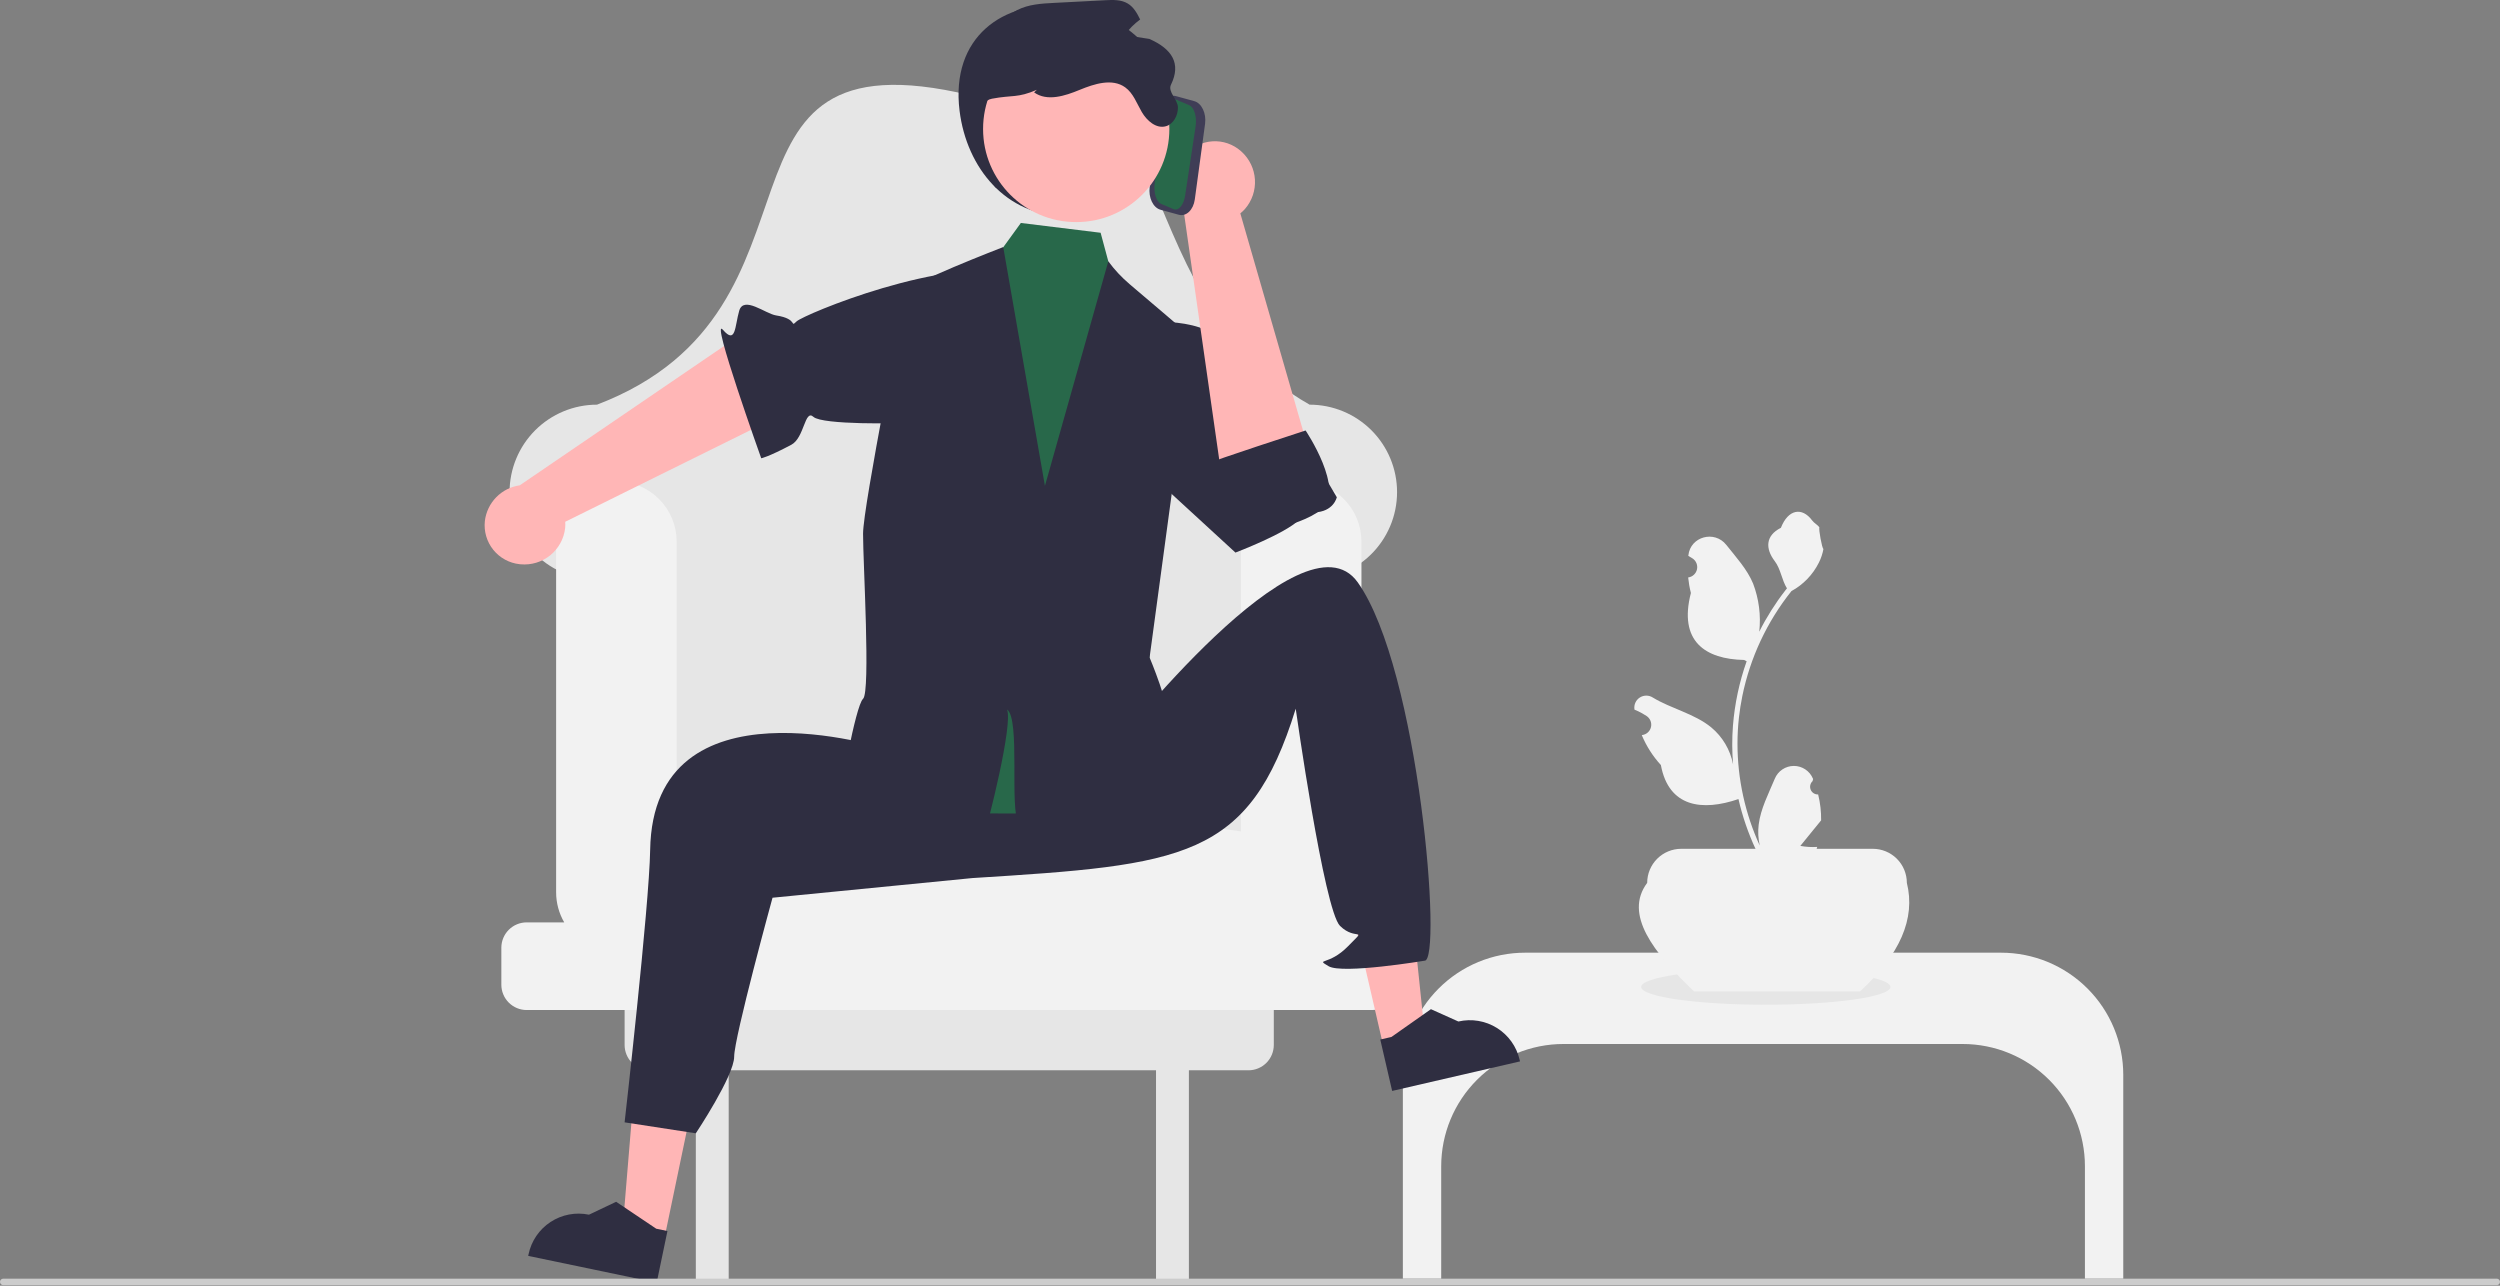 <svg width="700" height="360" viewBox="0 0 700 360" fill="none" xmlns="http://www.w3.org/2000/svg">
<rect x="0" y="0" width="700" height="360" fill="#808080" stroke="none"/>
<g clip-path="url(#clip0_2061_691)">
<path d="M509.082 222.447C508.641 222.467 508.204 222.352 507.831 222.115C507.458 221.879 507.167 221.534 506.996 221.127C506.826 220.719 506.785 220.27 506.879 219.838C506.973 219.407 507.197 219.015 507.521 218.715L507.669 218.128C507.649 218.081 507.63 218.035 507.61 217.988C507.166 216.938 506.421 216.043 505.47 215.416C504.519 214.788 503.404 214.455 502.264 214.46C501.124 214.464 500.011 214.805 499.065 215.44C498.118 216.074 497.38 216.975 496.944 218.027C495.199 222.229 492.978 226.438 492.432 230.88C492.191 232.844 492.292 234.834 492.732 236.763C488.634 227.825 486.507 218.111 486.493 208.279C486.492 205.811 486.629 203.346 486.904 200.894C487.13 198.884 487.445 196.888 487.847 194.906C490.044 184.155 494.759 174.078 501.606 165.502C504.92 163.694 507.6 160.914 509.285 157.536C509.895 156.321 510.326 155.025 510.565 153.687C510.192 153.736 509.156 148.043 509.438 147.693C508.917 146.903 507.984 146.51 507.415 145.738C504.586 141.902 500.687 142.572 498.652 147.785C494.304 149.98 494.262 153.619 496.93 157.119C498.627 159.346 498.86 162.359 500.349 164.742C500.196 164.939 500.037 165.129 499.884 165.325C497.083 168.926 494.642 172.793 492.596 176.871C493.093 172.303 492.499 167.682 490.863 163.388C489.204 159.387 486.095 156.017 483.357 152.557C480.068 148.402 473.325 150.215 472.745 155.483C472.74 155.534 472.734 155.585 472.729 155.636C473.135 155.865 473.534 156.109 473.923 156.366C474.412 156.693 474.792 157.16 475.011 157.706C475.23 158.252 475.279 158.852 475.152 159.427C475.025 160.001 474.727 160.524 474.297 160.926C473.868 161.329 473.327 161.592 472.745 161.681L472.686 161.691C472.831 163.156 473.087 164.609 473.452 166.036C469.94 179.619 477.523 184.566 488.35 184.789C488.589 184.911 488.822 185.034 489.061 185.15C487.005 190.976 485.715 197.045 485.225 203.204C484.947 206.838 484.963 210.488 485.274 214.119L485.255 213.99C484.471 209.953 482.317 206.31 479.157 203.676C474.465 199.821 467.835 198.402 462.773 195.303C462.235 194.958 461.609 194.774 460.97 194.772C460.33 194.771 459.704 194.952 459.164 195.295C458.625 195.637 458.194 196.127 457.924 196.707C457.653 197.286 457.554 197.931 457.638 198.565C457.645 198.61 457.652 198.655 457.659 198.7C458.414 199.007 459.149 199.361 459.859 199.76C460.266 199.99 460.664 200.233 461.053 200.491C461.543 200.818 461.922 201.285 462.141 201.831C462.36 202.377 462.41 202.976 462.282 203.551C462.155 204.125 461.857 204.648 461.428 205.051C460.998 205.453 460.457 205.716 459.876 205.806L459.816 205.815C459.773 205.821 459.737 205.827 459.694 205.833C460.983 208.912 462.793 211.746 465.044 214.211C467.24 226.069 476.673 227.194 486.763 223.74H486.769C487.876 228.551 489.48 233.234 491.555 237.713H508.653C508.715 237.523 508.77 237.327 508.825 237.137C507.242 237.237 505.653 237.142 504.094 236.855C505.362 235.299 506.631 233.73 507.9 232.173C507.928 232.144 507.954 232.113 507.979 232.081C508.623 231.285 509.272 230.494 509.916 229.697L509.916 229.696C509.95 227.254 509.67 224.818 509.082 222.447Z" fill="#F2F2F2"/>
<path d="M560.288 266.753H427.027C417.949 266.753 409.244 270.359 402.825 276.778C396.406 283.197 392.8 291.903 392.8 300.981V358.024H403.538V326.548C403.538 317.47 407.144 308.764 413.562 302.345C419.981 295.926 428.687 292.32 437.765 292.32H549.551C558.628 292.32 567.334 295.926 573.753 302.345C580.172 308.764 583.778 317.47 583.778 326.548V358.024H594.516V300.981C594.516 291.903 590.91 283.197 584.491 276.778C578.072 270.359 569.366 266.753 560.288 266.753Z" fill="#F2F2F2"/>
<path d="M494.425 281.326C513.698 281.326 529.323 279.094 529.323 276.341C529.323 273.587 513.698 271.355 494.425 271.355C475.152 271.355 459.527 273.587 459.527 276.341C459.527 279.094 475.152 281.326 494.425 281.326Z" fill="#E6E6E6"/>
<path d="M520.806 277.591H474.324C462.85 266.594 454.645 255.996 461.214 247.198C461.214 244.67 462.218 242.244 464.006 240.456C465.795 238.668 468.22 237.664 470.749 237.664H524.382C526.911 237.664 529.336 238.668 531.124 240.456C532.912 242.244 533.917 244.67 533.917 247.198C536.418 257.222 531.95 267.355 520.806 277.591Z" fill="#F2F2F2"/>
<path d="M366.69 113.306C311.231 81.845 332.451 0.829 271.529 26.638C192.421 7.799 237.387 86.488 167.165 113.306C163.95 113.306 160.765 113.94 157.794 115.171C154.823 116.401 152.123 118.205 149.849 120.479C147.575 122.753 145.772 125.453 144.541 128.424C143.31 131.395 142.677 134.579 142.677 137.795C142.677 141.083 143.339 144.338 144.624 147.365C145.909 150.392 147.791 153.129 150.156 155.413C152.522 157.697 155.324 159.481 158.394 160.659C161.464 161.837 164.74 162.384 168.026 162.269L177.191 161.946V239.091H356.664V161.946L365.829 162.269C369.115 162.384 372.391 161.837 375.461 160.659C378.532 159.481 381.333 157.697 383.699 155.413C386.065 153.129 387.946 150.392 389.231 147.365C390.516 144.338 391.178 141.083 391.178 137.795C391.178 134.579 390.545 131.395 389.314 128.424C388.084 125.453 386.28 122.753 384.006 120.479C381.732 118.205 379.032 116.401 376.061 115.171C373.09 113.94 369.906 113.306 366.69 113.306Z" fill="#E6E6E6"/>
<path d="M349.568 275.139H181.986C180.104 275.139 178.299 275.887 176.968 277.218C175.637 278.549 174.89 280.353 174.89 282.235V292.587C174.89 294.469 175.637 296.274 176.968 297.604C178.299 298.935 180.104 299.683 181.986 299.683H194.831V359.507H204.035V299.683H323.684V359.507H332.888V299.683H349.568C351.45 299.683 353.255 298.935 354.586 297.604C355.916 296.273 356.664 294.469 356.664 292.587V282.235C356.664 280.353 355.916 278.549 354.586 277.218C353.255 275.887 351.45 275.139 349.568 275.139Z" fill="#E6E6E6"/>
<path d="M384.083 258.266H378.945C380.43 255.702 381.211 252.792 381.208 249.829V151.655C381.208 147.18 379.43 142.888 376.266 139.724C373.101 136.56 368.809 134.782 364.334 134.782C359.859 134.782 355.567 136.56 352.403 139.724C349.238 142.888 347.461 147.18 347.461 151.655V232.798C221.144 215.056 303.463 215.235 189.463 233.362V151.655C189.463 147.18 187.685 142.888 184.521 139.724C181.356 136.56 177.064 134.782 172.589 134.782C168.114 134.782 163.822 136.56 160.658 139.724C157.493 142.888 155.716 147.18 155.716 151.655V249.829C155.712 252.792 156.493 255.702 157.979 258.266H147.472C145.59 258.266 143.785 259.013 142.454 260.344C141.124 261.675 140.376 263.48 140.376 265.362V275.713C140.376 277.595 141.124 279.4 142.454 280.731C143.785 282.062 145.59 282.809 147.472 282.809H384.083C385.965 282.809 387.769 282.061 389.1 280.731C390.431 279.4 391.179 277.595 391.179 275.713V265.362C391.179 263.48 390.431 261.675 389.1 260.344C387.769 259.013 385.965 258.266 384.083 258.266Z" fill="#F2F2F2"/>
<path d="M145.782 158.002C148.763 158.274 151.732 157.372 154.058 155.488C156.384 153.605 157.883 150.887 158.236 147.915C158.298 147.31 158.31 146.701 158.272 146.093L228.536 111.33L211.466 90.933L145.538 135.889C143.032 136.242 140.714 137.416 138.945 139.225C137.176 141.035 136.056 143.379 135.76 145.893C135.447 148.784 136.296 151.681 138.119 153.947C139.942 156.213 142.591 157.661 145.482 157.974C145.582 157.985 145.682 157.994 145.782 158.002Z" fill="#FFB6B6"/>
<path d="M300.179 94.915C300.179 94.915 307.003 81.376 285.697 76.463C264.391 71.551 225.056 88.094 223.055 89.983C221.053 91.873 223.653 89.306 217.323 88.322C214.284 87.85 208.217 82.707 206.971 87.034C205.725 91.361 206.069 96.558 202.424 92.351C198.778 88.145 213.144 128.318 213.144 128.318C213.144 128.318 214.998 128.02 221.569 124.536C225.26 122.579 225.299 114.453 227.769 116.726C230.238 118.999 252.193 118.613 253.427 118.314C254.661 118.014 260.193 107.829 260.193 107.829L300.179 94.915Z" fill="#2F2E41"/>
<path d="M186.001 346.86L174.304 344.421L178.141 298.142L195.406 301.741L186.001 346.86Z" fill="#FFB6B6"/>
<path d="M183.87 359.149L147.898 351.651L147.993 351.197C148.767 347.483 150.985 344.23 154.157 342.151C157.33 340.073 161.199 339.34 164.912 340.113L164.913 340.113L172.522 336.498L183.743 344.038L186.883 344.692L183.87 359.149Z" fill="#2F2E41"/>
<path d="M387.406 293.22L399.049 290.531L394.217 244.345L377.034 248.313L387.406 293.22Z" fill="#FFB6B6"/>
<path d="M389.801 305.46L425.603 297.191L425.498 296.739C424.644 293.043 422.358 289.838 419.141 287.828C415.924 285.818 412.041 285.168 408.345 286.021L408.344 286.022L400.659 282.57L389.603 290.35L386.478 291.072L389.801 305.46Z" fill="#2F2E41"/>
<path d="M250.054 186.937L248.046 209.652C248.046 209.652 182.839 188.71 182.045 237.971C181.792 253.664 174.89 314.255 174.89 314.255L194.831 317.323C194.831 317.323 205.569 301.217 205.569 295.848C205.569 290.479 216.307 251.363 216.307 251.363L272.271 245.859C331.354 242.159 349.761 240.625 362.8 198.441C362.8 198.441 370.749 254.881 375.211 259.258C379.673 263.635 382.977 259.283 377.49 264.91C372.004 270.537 368.169 268.237 372.004 270.537C375.839 272.838 398.848 269.003 398.848 269.003C403.987 269.58 397.397 187.34 380.176 163.07C364.809 141.412 311.788 209.469 311.788 209.469L250.054 186.937Z" fill="#2F2E41"/>
<path d="M319.147 90.311C319.147 90.311 339.079 88.049 343.324 97.601C347.57 107.153 358.269 127.042 358.269 127.042C358.269 127.042 352.782 129.38 358.385 123.308C360.896 120.586 356.262 122.246 359.446 121.185C362.63 120.123 363.692 121.185 363.692 121.185L374.305 139.228C374.305 139.228 373.451 143.339 367.937 143.473C362.423 143.607 371.121 138.166 363.692 145.596C359.856 149.432 345.927 154.723 345.927 154.723L310.322 122.003L319.147 90.311Z" fill="#2F2E41"/>
<path d="M256.294 80.619L276.439 75.399L285.842 62.429L308.174 65.175L312.928 82.865L328.827 92.094C328.827 92.094 320.039 185.037 322.13 190.141C324.22 195.244 319.148 199.514 312.747 206.092C306.346 212.671 318.065 205.33 319.551 212.493C321.036 219.655 331.863 227.235 319.551 227.16C307.238 227.084 239.514 230.503 241.637 222.012C243.76 213.522 237.156 211.198 240.357 205.874C243.558 200.551 245.712 203.526 244.635 195.67C243.558 187.815 244.619 182.508 244.619 178.263C244.619 174.017 248.175 135.439 248.175 135.439L256.294 80.619Z" fill="#28684A"/>
<path d="M328.667 227.319C332.509 234.175 310.868 236.192 287.423 235.269C286.97 233.532 286.219 231.888 285.205 230.408C282.615 226.65 285.746 201.231 281.968 198.663C283.676 202.802 276.767 230.312 275.324 234.547C254.118 232.849 234.791 228.996 235.025 224.411C235.088 223.074 239.514 197.602 241.658 195.67C243.791 193.738 241.637 157.271 241.658 149.448C241.669 141.616 253.311 84.038 253.311 81.915C253.311 79.793 280.906 69.179 280.906 69.179L292.581 136.044L310.327 73.17C312.062 75.529 314.067 77.677 316.302 79.57C319.858 82.531 333.974 94.651 333.974 94.651L321.885 184.101C321.885 184.101 327.605 197.602 327.308 202.961C327.193 207.214 326.357 211.417 324.835 215.39C323.116 220.431 323.296 217.725 328.667 227.319Z" fill="#2F2E41"/>
<path d="M347.655 42.49C349.867 44.506 351.204 47.307 351.383 50.294C351.561 53.282 350.567 56.222 348.611 58.487C348.206 58.942 347.764 59.362 347.29 59.743L369.031 135.061L342.46 136.222L331.167 57.228C329.738 55.14 329.04 52.637 329.182 50.11C329.325 47.584 330.3 45.175 331.955 43.261C332.907 42.181 334.063 41.299 335.356 40.666C336.649 40.032 338.055 39.659 339.492 39.569C340.929 39.478 342.37 39.672 343.732 40.138C345.095 40.605 346.352 41.335 347.432 42.287C347.507 42.354 347.582 42.421 347.655 42.49Z" fill="#FFB6B6"/>
<path d="M338.275 129.795C339.124 129.119 365.567 120.534 365.567 120.534C365.567 120.534 376.798 137.243 370.011 142.65C363.224 148.056 348.399 149.466 348.399 149.466C348.399 149.466 342.17 145.961 342.316 141.831C342.463 137.7 338.275 129.795 338.275 129.795Z" fill="#2F2E41"/>
<path d="M321.912 52.376L324.787 31.207C325.185 28.272 327.191 26.345 329.257 26.911L334.396 28.319C336.462 28.885 337.818 31.734 337.42 34.67L334.545 55.839C334.147 58.774 332.141 60.702 330.075 60.135L324.937 58.727C322.87 58.16 321.514 55.312 321.912 52.376Z" fill="#3F3D56"/>
<path d="M323.337 51.147L326.267 31.782C326.673 29.097 328.135 27.393 329.525 27.984L332.984 29.452C334.374 30.042 335.175 32.707 334.769 35.392L331.839 54.757C331.433 57.442 329.971 59.146 328.581 58.556L325.122 57.087C323.732 56.497 322.931 53.832 323.337 51.147Z" fill="#28684A"/>
<path d="M268.68 31.033C270.678 47.153 281.847 60.444 298.09 60.444C301.953 60.444 305.777 59.683 309.345 58.205C312.913 56.727 316.156 54.561 318.887 51.83C321.618 49.099 323.784 45.856 325.262 42.288C326.74 38.72 327.501 34.896 327.501 31.033C327.501 14.79 314.264 3.125 298.09 1.623C280.929 0.03 266.115 10.338 268.68 31.033Z" fill="#2F2E41"/>
<path d="M301.342 62.19C315.745 62.19 327.422 50.514 327.422 36.11C327.422 21.707 315.745 10.03 301.342 10.03C286.938 10.03 275.262 21.707 275.262 36.11C275.262 50.514 286.938 62.19 301.342 62.19Z" fill="#FFB6B6"/>
<path d="M274.336 38.952C275.162 44.619 279.992 52.526 278.861 52.526C277.729 52.526 269.687 29.163 277.729 27.64C283.563 26.535 284.867 27.504 290.319 25.14L289.55 25.864C293.159 28.488 298.181 26.871 302.298 25.163C306.427 23.466 311.438 21.848 315.058 24.461C317.332 26.102 318.293 28.952 319.707 31.373C321.121 33.805 323.734 36.101 326.426 35.355C328.587 34.755 329.831 32.334 329.82 30.095C329.808 27.855 326.892 25.724 327.874 23.715C330.785 17.76 328.167 13.701 321.822 10.899C319.515 10.548 317.207 10.19 314.9 9.824C316.109 8.149 317.575 6.676 319.243 5.458C318.384 3.704 317.4 1.94 315.737 0.967C313.893 -0.13 311.608 -0.051 309.47 0.062C304.697 0.311 299.927 0.56 295.161 0.809C291.632 0.99 287.978 1.204 284.822 2.822C280.885 4.847 278.306 8.795 276.429 12.81C272.221 21.837 272.888 29.099 274.336 38.952Z" fill="#2F2E41"/>
<path d="M4.03988e-06 358.932C-0 359.052 0.023 359.17 0.069 359.281C0.115 359.392 0.182 359.493 0.267 359.578C0.351 359.663 0.452 359.73 0.563 359.776C0.674 359.821 0.793 359.845 0.913 359.844H699.087C699.329 359.844 699.561 359.748 699.733 359.577C699.904 359.406 700 359.174 700 358.932C700 358.69 699.904 358.457 699.733 358.286C699.561 358.115 699.329 358.019 699.087 358.019H0.913C0.793 358.019 0.674 358.042 0.563 358.088C0.452 358.133 0.351 358.201 0.267 358.285C0.182 358.37 0.115 358.471 0.069 358.582C0.023 358.693 -0 358.812 4.03988e-06 358.932Z" fill="#CCCCCC"/>
</g>
<defs>
<clipPath id="clip0_2061_691">
<rect width="700" height="359.844" fill="white"/>
</clipPath>
</defs>
</svg>
